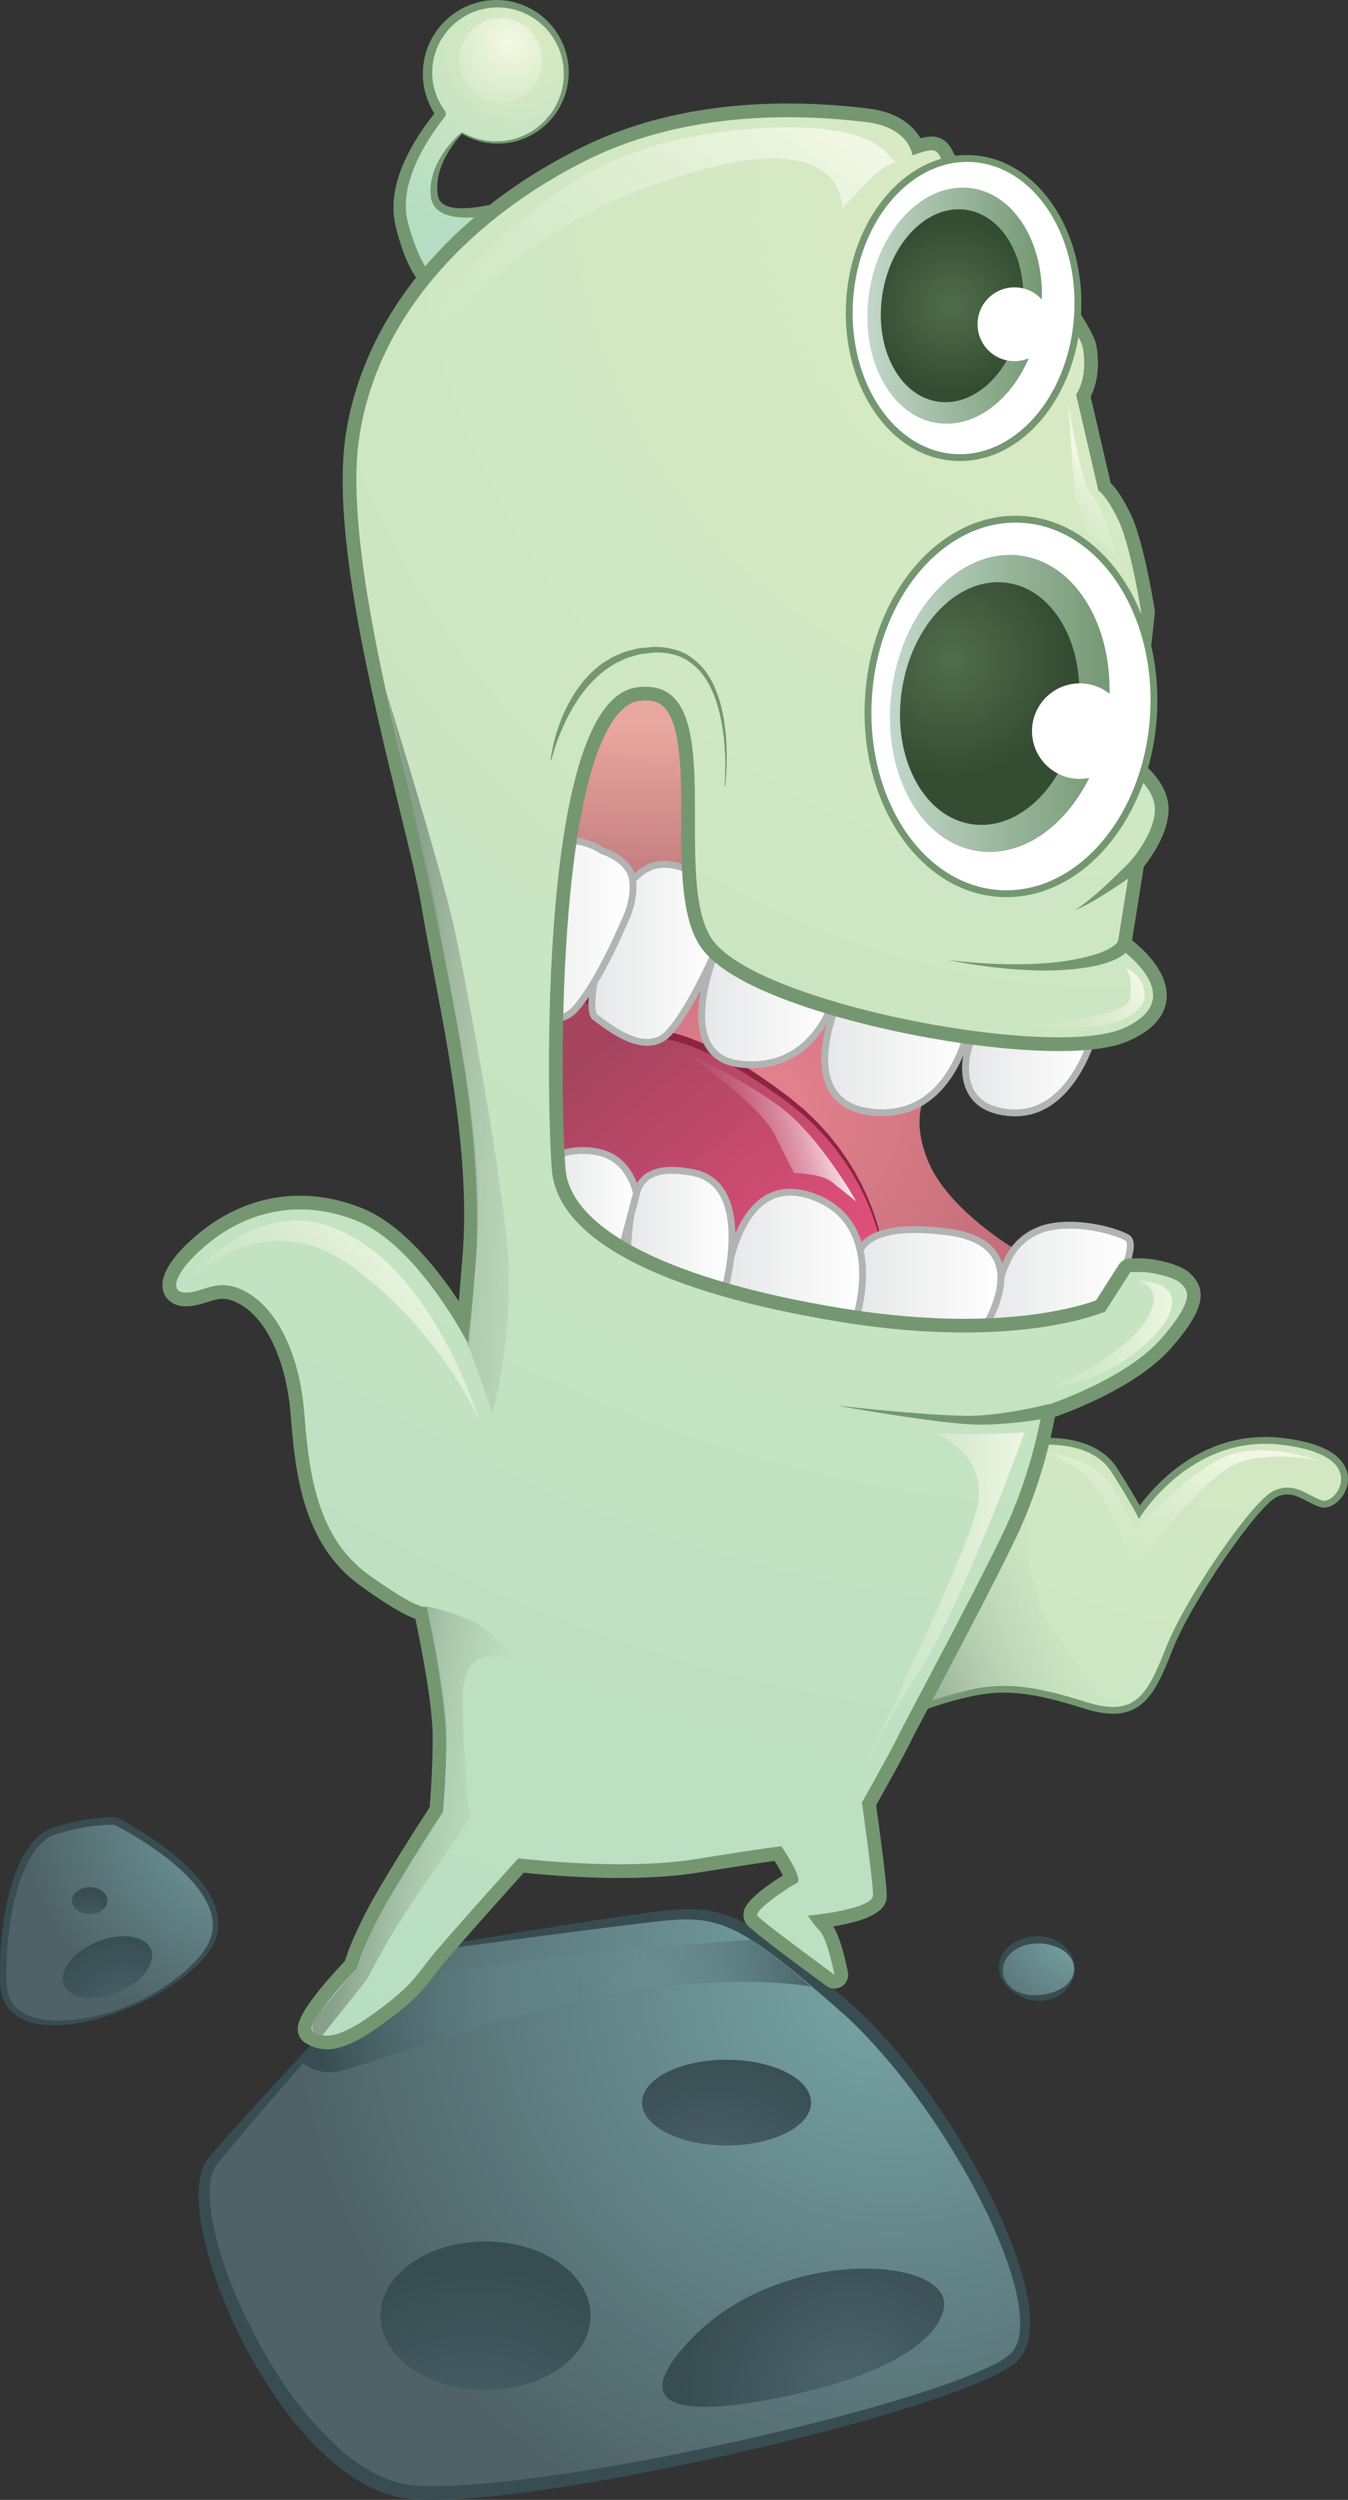 <?xml version="1.0" encoding="utf-8"?>
<!-- Generator: Adobe Illustrator 17.0.0, SVG Export Plug-In . SVG Version: 6.00 Build 0)  -->
<!DOCTYPE svg PUBLIC "-//W3C//DTD SVG 1.1//EN" "http://www.w3.org/Graphics/SVG/1.1/DTD/svg11.dtd">
<svg version="1.1" id="Layer_1" xmlns="http://www.w3.org/2000/svg" xmlns:xlink="http://www.w3.org/1999/xlink" x="0px" y="0px"
	 width="196.675px" height="364.622px" viewBox="0 0 196.675 364.622" enable-background="new 0 0 196.675 364.622"
	 xml:space="preserve">
<rect x="0" y="0" width="196.675" height="364.622" fill="#333333" stroke="none"/>
<g>
	<radialGradient id="SVGID_1_" cx="130.252" cy="287.507" r="88.267" gradientUnits="userSpaceOnUse">
		<stop  offset="0" style="stop-color:#78A7A7"/>
		<stop  offset="1" style="stop-color:#4E6267"/>
	</radialGradient>
	<path fill="url(#SVGID_1_)" d="M55.301,285.424c0,0,28.536-4.453,40.701-5.917c9-1.083,12.25,0,27.333,13.25
		c15.083,13.25,31.426,44.25,24.671,51s-69.574,21.25-87.789,19.75s-35.215-41-29.215-48.25s19.75-22.25,19.75-22.25L55.301,285.424
		z"/>
	<path fill="#384D52" d="M55.286,285.326c6.441-1.122,12.88-2.259,19.334-3.307c6.457-1.033,12.909-2.084,19.396-2.978
		c1.635-0.212,3.233-0.446,4.923-0.552c1.672-0.099,3.395-0.052,5.081,0.303c1.682,0.353,3.308,0.968,4.786,1.773
		c1.497,0.782,2.899,1.693,4.251,2.65c2.702,1.922,5.25,4.003,7.737,6.14c1.247,1.07,2.48,2.133,3.715,3.23
		c1.243,1.12,2.412,2.288,3.55,3.492c4.526,4.835,8.385,10.213,11.839,15.814c3.418,5.622,6.464,11.501,8.598,17.781
		c1.012,3.146,1.909,6.404,1.776,9.868c-0.05,0.863-0.173,1.742-0.475,2.603c-0.289,0.852-0.794,1.714-1.508,2.33
		c-0.686,0.607-1.441,1.052-2.172,1.458c-0.74,0.408-1.492,0.769-2.25,1.109c-3.032,1.353-6.136,2.434-9.256,3.457
		c-3.122,1.016-6.266,1.946-9.422,2.827c-12.631,3.497-25.418,6.368-38.331,8.625c-6.462,1.102-12.953,2.076-19.542,2.522
		c-1.649,0.104-3.305,0.169-4.977,0.148c-1.657-0.016-3.419-0.127-5.112-0.619c-3.365-0.958-6.286-2.867-8.837-5.046
		c-2.563-2.19-4.784-4.709-6.771-7.373c-1.99-2.665-3.76-5.477-5.346-8.384c-1.593-2.904-2.962-5.926-4.14-9.021
		c-1.169-3.098-2.149-6.28-2.735-9.576c-0.284-1.649-0.48-3.327-0.422-5.048c0.032-0.86,0.127-1.732,0.363-2.605
		c0.114-0.436,0.283-0.871,0.492-1.295c0.206-0.402,0.554-0.873,0.803-1.143c2.122-2.492,4.329-4.924,6.524-7.345
		c4.404-4.839,8.853-9.63,13.38-14.351l-0.035,0.046l4.735-7.526L55.286,285.326z M55.364,285.517l-4.364,7.638l-0.011,0.019
		l-0.024,0.027c-4.293,4.928-8.609,9.837-12.866,14.791c-2.129,2.481-4.228,4.968-6.294,7.494c-0.965,1.039-1.168,2.565-1.215,4.108
		c-0.026,1.549,0.183,3.134,0.482,4.697c1.275,6.273,3.886,12.29,6.974,17.932c3.134,5.617,6.941,10.947,11.715,15.137
		c2.389,2.062,5.086,3.808,8.029,4.653c1.451,0.434,2.982,0.553,4.587,0.581c1.596,0.033,3.209-0.016,4.822-0.105
		c6.461-0.384,12.927-1.297,19.357-2.34c6.431-1.06,12.837-2.308,19.211-3.693c6.373-1.39,12.722-2.905,19.01-4.628
		c3.143-0.863,6.273-1.773,9.371-2.766c3.094-0.998,6.176-2.059,9.121-3.358c1.446-0.653,2.952-1.372,4.052-2.298
		c1.046-0.898,1.455-2.413,1.521-3.939c0.101-3.1-0.769-6.273-1.784-9.308c-2.128-6.091-5.181-11.873-8.597-17.378
		c-3.439-5.498-7.34-10.723-11.74-15.446c-1.103-1.173-2.246-2.32-3.428-3.391c-1.206-1.076-2.446-2.151-3.676-3.213
		c-2.474-2.117-4.964-4.21-7.558-6.122c-1.299-0.95-2.632-1.843-4.022-2.595c-1.38-0.779-2.839-1.349-4.347-1.691
		c-3.022-0.7-6.265-0.252-9.495,0.125c-6.479,0.774-12.962,1.617-19.438,2.491L55.364,285.517z"/>
</g>
<linearGradient id="SVGID_2_" gradientUnits="userSpaceOnUse" x1="92.682" y1="105.326" x2="91.057" y2="142.951">
	<stop  offset="0" style="stop-color:#E9A89F"/>
	<stop  offset="1" style="stop-color:#AB616B"/>
</linearGradient>
<polygon fill="url(#SVGID_2_)" points="102.371,96.757 106.803,127.382 92.862,133.883 76.752,125.132 86.631,97.132 "/>
<g>
	<radialGradient id="SVGID_3_" cx="75.669" cy="6.591" r="28.766" gradientUnits="userSpaceOnUse">
		<stop  offset="0" style="stop-color:#DBEBC3"/>
		<stop  offset="1" style="stop-color:#B4DDC2"/>
	</radialGradient>
	<path fill="url(#SVGID_3_)" d="M67.377,19.413l0.001-0.028c1.505,0.886,3.252,1.403,5.124,1.403
		c5.592,0,10.125-4.533,10.125-10.125S78.094,0.538,72.502,0.538S62.377,5.071,62.377,10.663c0,2.215,0.72,4.258,1.926,5.924
		c-3.123,3.888-7.199,10.35-5.676,16.201c2.375,9.125,5.375,9.125,5.375,9.125l12.875-12.625c0,0-12.75,4.375-13.5-0.625
		S67.377,19.413,67.377,19.413z"/>
	<path fill="#749772" d="M67.371,19.286c0.003,0,0.004-0.003,0.007-0.003c0.018,0,0.037,0.006,0.051,0.014
		c1.064,0.609,2.236,1.022,3.442,1.208c0.6,0.089,1.219,0.137,1.816,0.104c0.307-0.023,0.621-0.03,0.923-0.066l0.891-0.148
		c2.377-0.518,4.523-1.943,5.92-3.903c0.702-0.977,1.22-2.081,1.522-3.239c0.16-0.577,0.242-1.173,0.293-1.767
		c0.008-0.292,0.029-0.613,0.027-0.88L82.206,9.68c-0.135-1.155-0.488-2.328-1.037-3.375c-0.547-1.052-1.289-2-2.172-2.783
		c-1.765-1.572-4.103-2.459-6.452-2.444c-1.221,0.016-2.318,0.233-3.426,0.66c-1.086,0.424-2.091,1.05-2.951,1.834
		c-1.725,1.563-2.843,3.767-3.06,6.071c-0.102,1.153-0.024,2.321,0.293,3.427c0.304,1.11,0.823,2.156,1.503,3.081
		c0.199,0.272,0.185,0.635-0.013,0.888l-0.01,0.012c-1.449,1.854-2.768,3.814-3.791,5.901c-0.259,0.52-0.493,1.05-0.707,1.585
		c-0.218,0.534-0.405,1.076-0.571,1.624c-0.151,0.548-0.314,1.098-0.396,1.654c-0.116,0.554-0.155,1.111-0.205,1.667
		c0,0.554-0.018,1.108,0.062,1.651c0.031,0.55,0.189,1.073,0.31,1.602c0.173,0.567,0.328,1.168,0.517,1.707
		c0.187,0.543,0.362,1.088,0.586,1.621c0.2,0.544,0.45,1.055,0.682,1.575c0.257,0.502,0.523,0.994,0.82,1.453
		c0.306,0.442,0.625,0.881,0.985,1.208c0.175,0.171,0.36,0.312,0.535,0.421c0.086,0.054,0.174,0.097,0.246,0.125
		c0.034,0.011,0.076,0.032,0.094,0.032c0.006,0.009,0.09,0.009-0.046,0.004l-0.722,0.295c2.13-2.12,4.304-4.195,6.455-6.295
		c2.158-2.092,4.355-4.143,6.531-6.217l0.894,1.448c-1.047,0.33-2.069,0.599-3.117,0.845c-1.045,0.24-2.1,0.449-3.171,0.597
		c-1.072,0.142-2.16,0.221-3.269,0.179c-0.554-0.022-1.114-0.073-1.678-0.198c-0.56-0.125-1.134-0.295-1.666-0.635
		c-0.53-0.327-1.003-0.851-1.222-1.464c-0.112-0.3-0.181-0.617-0.192-0.923c-0.012-0.265-0.035-0.52-0.038-0.794l0.054-0.865
		c0.033-0.281,0.098-0.549,0.147-0.822c0.129-0.537,0.289-1.065,0.505-1.567c0.205-0.505,0.448-0.992,0.725-1.455
		c0.266-0.469,0.57-0.914,0.892-1.341c0.639-0.86,1.369-1.638,2.181-2.332L67.371,19.286z M67.444,19.487
		c-0.72,0.75-1.348,1.595-1.902,2.467c-0.277,0.437-0.533,0.887-0.749,1.353c-0.227,0.46-0.418,0.937-0.569,1.42
		c-0.162,0.481-0.268,0.976-0.345,1.468l-0.077,0.739l-0.007,0.712c0.016,0.252,0.056,0.52,0.083,0.779
		c0.019,0.218,0.083,0.423,0.163,0.606c0.161,0.371,0.446,0.655,0.82,0.861c0.37,0.211,0.831,0.325,1.299,0.399
		c0.47,0.077,0.964,0.095,1.462,0.085c0.996-0.017,2.009-0.156,3.015-0.338c1.009-0.173,2.014-0.407,3.011-0.672
		c0.992-0.267,1.997-0.57,2.947-0.905c0.454-0.16,0.951,0.078,1.111,0.532c0.114,0.325,0.025,0.672-0.202,0.902l-0.015,0.014
		c-2.116,2.135-4.21,4.292-6.344,6.408c-2.142,2.109-4.259,4.242-6.42,6.33l-0.04,0.039c-0.189,0.182-0.439,0.267-0.682,0.256
		c-0.286-0.014-0.349-0.045-0.487-0.078c-0.128-0.031-0.224-0.074-0.33-0.114c-0.205-0.084-0.384-0.181-0.551-0.286
		c-0.332-0.21-0.618-0.446-0.869-0.694c-0.519-0.493-0.899-1.038-1.266-1.585c-0.348-0.552-0.644-1.118-0.924-1.688
		c-0.253-0.575-0.511-1.151-0.713-1.737c-0.226-0.578-0.406-1.178-0.594-1.773c-0.191-0.598-0.321-1.163-0.484-1.745
		c-0.137-0.636-0.303-1.28-0.329-1.929c-0.076-0.649-0.045-1.295-0.026-1.939c0.069-0.637,0.132-1.275,0.275-1.893
		c0.11-0.627,0.302-1.228,0.483-1.828c0.195-0.596,0.413-1.182,0.661-1.752c0.245-0.571,0.509-1.133,0.796-1.679
		c1.137-2.195,2.544-4.209,4.08-6.101l-0.023,0.9c-0.766-1.083-1.342-2.302-1.669-3.587c-0.341-1.285-0.407-2.627-0.265-3.936
		c0.296-2.63,1.617-5.108,3.592-6.832c0.985-0.865,2.127-1.547,3.354-2c1.204-0.454,2.582-0.681,3.837-0.667
		c2.61,0.027,5.184,1.065,7.069,2.839c1.901,1.766,3.105,4.208,3.329,6.803l0.036,0.928c-0.003,0.351-0.035,0.648-0.051,0.974
		c-0.069,0.635-0.175,1.269-0.359,1.881c-0.352,1.228-0.932,2.386-1.699,3.4c-1.527,2.035-3.815,3.466-6.296,3.943l-0.944,0.132
		c-0.312,0.029-0.619,0.028-0.929,0.044c-0.639,0.02-1.261-0.046-1.881-0.152c-1.236-0.222-2.426-0.676-3.496-1.323l0.151-0.084
		l-0.001,0.028c-0.001,0.026-0.011,0.05-0.028,0.067L67.444,19.487z"/>
</g>
<radialGradient id="SVGID_4_" cx="111.88" cy="161.454" r="39.459" gradientUnits="userSpaceOnUse">
	<stop  offset="0" style="stop-color:#E6828E"/>
	<stop  offset="1" style="stop-color:#C46F7A"/>
</radialGradient>
<path fill="url(#SVGID_4_)" d="M148.007,182.144c0,0-9.533-5.606-12.519-12.606c-2.986-7,0-10.625,0-10.625l-18.361-36.291
	l-41.375,11.541v61.875l70.278,4.25L148.007,182.144z"/>
<g>
	<linearGradient id="SVGID_5_" gradientUnits="userSpaceOnUse" x1="116.158" y1="190.647" x2="86.562" y2="154.207">
		<stop  offset="0" style="stop-color:#E2507B"/>
		<stop  offset="1" style="stop-color:#A6445E"/>
	</linearGradient>
	<path fill="url(#SVGID_5_)" d="M128.627,181.663c0,0-1.716-12.393-13.75-21.375c-12.034-8.982-17.72-9.249-17.72-9.249
		l-16.78-7.781l0.625,7.781c0,0-5.125,20.07,0.625,27.659s35.875,18.215,40.875,14.09S128.627,181.663,128.627,181.663z"/>
	<path fill="#8D2443" d="M128.524,181.661c-0.345-1.872-0.94-3.702-1.65-5.47c-0.369-0.882-0.748-1.762-1.19-2.611
		c-0.409-0.865-0.911-1.681-1.38-2.513c-0.529-0.796-1.007-1.625-1.594-2.381l-0.849-1.153l-0.917-1.099
		c-0.588-0.752-1.285-1.41-1.932-2.108c-0.661-0.687-1.397-1.297-2.091-1.949c-0.733-0.609-1.493-1.185-2.236-1.778l-2.348-1.665
		c-0.798-0.525-1.577-1.076-2.39-1.58c-0.808-0.512-1.617-1.02-2.446-1.493c-0.818-0.493-1.663-0.936-2.504-1.384
		c-0.846-0.438-1.704-0.846-2.57-1.235c-0.872-0.37-1.748-0.734-2.643-1.02c-0.875-0.286-1.835-0.553-2.654-0.633l-0.121-0.012
		l-0.085-0.039l-16.839-7.654l0.978-0.681l0.684,7.776l0.01,0.113l-0.031,0.133c-0.796,3.431-1.373,6.964-1.694,10.482
		c-0.315,3.517-0.385,7.075,0.157,10.488c0.299,1.687,0.732,3.364,1.526,4.783c0.378,0.735,0.845,1.322,1.457,1.954
		c0.533,0.538,1.211,1.113,1.896,1.617c1.377,1.03,2.882,1.935,4.406,2.805c1.532,0.862,3.106,1.665,4.712,2.408
		c3.214,1.479,6.497,2.838,9.85,4c3.352,1.157,6.771,2.149,10.233,2.796c1.726,0.323,3.478,0.56,5.188,0.516
		c0.838-0.051,1.695-0.157,2.361-0.494l0.233-0.138c0.032-0.017,0.096-0.057,0.102-0.055l0.127-0.109l0.51-0.438
		c0.361-0.286,0.614-0.6,0.927-0.899c1.198-1.249,2.173-2.738,2.976-4.308C127.481,185.057,128.111,183.383,128.524,181.661z
		 M128.726,181.678c-0.26,1.791-0.773,3.534-1.481,5.207c-0.721,1.664-1.606,3.285-2.815,4.695c-0.316,0.337-0.624,0.73-0.953,1.017
		l-0.488,0.462l-0.122,0.115c-0.084,0.068-0.117,0.084-0.179,0.128l-0.334,0.223c-0.919,0.515-1.881,0.652-2.816,0.761
		c-1.871,0.139-3.701-0.028-5.505-0.274c-3.607-0.527-7.108-1.473-10.559-2.547c-3.443-1.099-6.844-2.345-10.136-3.864
		c-1.651-0.748-3.276-1.56-4.872-2.442c-1.598-0.879-3.153-1.853-4.634-2.983c-0.748-0.57-1.443-1.154-2.158-1.899
		c-0.627-0.655-1.278-1.493-1.706-2.361c-0.924-1.736-1.346-3.599-1.638-5.43c-0.51-3.683-0.354-7.345,0.035-10.945
		c0.197-1.802,0.465-3.592,0.782-5.371c0.319-1.783,0.681-3.54,1.13-5.315l-0.021,0.245l-0.566-7.786l-0.086-1.184l1.064,0.503
		l16.721,7.908l-0.205-0.05c1.096,0.124,1.992,0.415,2.938,0.731c0.933,0.315,1.829,0.703,2.72,1.098
		c0.884,0.41,1.751,0.85,2.604,1.312c0.846,0.473,1.696,0.941,2.515,1.457c0.831,0.497,1.64,1.028,2.446,1.562
		c0.811,0.526,1.592,1.102,2.389,1.65l2.323,1.719c0.747,0.62,1.508,1.223,2.241,1.857c0.694,0.678,1.429,1.314,2.087,2.026
		c0.645,0.724,1.337,1.405,1.92,2.181l0.908,1.134l0.837,1.187c0.578,0.777,1.047,1.627,1.565,2.443
		c0.457,0.852,0.947,1.687,1.344,2.569c0.429,0.866,0.794,1.762,1.148,2.66c0.683,1.806,1.246,3.66,1.558,5.572l0.002,0.014
		L128.726,181.678z"/>
</g>
<g>
	<radialGradient id="SVGID_6_" cx="184.659" cy="158.643" r="247.4" gradientUnits="userSpaceOnUse">
		<stop  offset="0" style="stop-color:#DBEBC3"/>
		<stop  offset="1" style="stop-color:#B4DDC2"/>
	</radialGradient>
	<path fill="url(#SVGID_6_)" d="M132.792,248.766c0.103-0.241,10.26-24.155,11.737-28.422c1.513-4.369,5.847-9.628,6.03-9.85
		l0.124-0.149l0.192-0.026c0.032-0.005,0.81-0.11,1.979-0.11c2.636,0,7.407,0.55,9.737,4.228c2.05,3.238,3.125,5.15,3.636,6.111
		c1.75-2.492,8.15-10.464,18.379-10.464c0.753,0,1.521,0.044,2.284,0.129c8.298,0.93,9.375,3.977,9.278,5.71
		c-0.104,1.87-1.712,3.473-2.955,3.474h-0.001c-0.114,0-0.227-0.014-0.332-0.04c-0.638-0.159-1.256-0.485-1.911-0.83
		c-0.983-0.519-2-1.054-3.148-1.054c-0.643,0-1.271,0.166-1.919,0.508c-3.102,1.631-12.519,15.453-15.269,22.407
		c-2.225,5.626-3.812,9.074-8.229,9.074c-1.188,0-2.569-0.256-4.221-0.781c-5.063-1.61-8.567-2.298-11.721-2.298
		c-1.491,0-2.972,0.156-4.526,0.478c-4.73,0.979-8.452,2.546-8.489,2.562l-1.14,0.483L132.792,248.766z"/>
	<path fill="#749772" d="M184.608,210.584c0.723,0,1.465,0.04,2.228,0.126c12.885,1.444,8.493,8.186,6.378,8.186
		c-0.074,0-0.144-0.008-0.211-0.025c-1.512-0.378-3.119-1.898-5.181-1.899c-0.666,0-1.379,0.158-2.152,0.565
		c-3.167,1.667-12.667,15.5-15.5,22.667c-2.214,5.599-3.716,8.757-7.764,8.757c-1.133,0-2.465-0.247-4.069-0.757
		c-4.973-1.582-8.567-2.322-11.872-2.322c-1.569,0-3.072,0.166-4.628,0.488c-4.833,1-8.584,2.591-8.584,2.591
		s10.25-24.121,11.75-28.454s5.942-9.693,5.942-9.693s0.762-0.105,1.91-0.105c2.584,0,7.122,0.532,9.314,3.995
		c3.167,5,4,6.833,4,6.833S172.688,210.584,184.608,210.584 M184.608,209.584c-9.816,0-16.046,6.937-18.327,10.016
		c-0.61-1.099-1.631-2.848-3.267-5.43c-2.457-3.88-7.42-4.46-10.159-4.46c-1.202,0-2.013,0.11-2.046,0.114l-0.385,0.053
		l-0.248,0.299c-0.186,0.225-4.576,5.55-6.118,10.004c-1.472,4.252-11.623,28.149-11.726,28.39l-0.967,2.276l2.278-0.965
		c0.037-0.016,3.725-1.566,8.396-2.532c1.521-0.315,2.968-0.468,4.425-0.468c3.099,0,6.558,0.68,11.569,2.275
		c1.701,0.541,3.131,0.805,4.372,0.805c4.982,0,6.703-4.351,8.694-9.39c2.859-7.23,12.305-20.712,15.036-22.149
		c0.576-0.303,1.127-0.45,1.686-0.45c1.025,0,1.986,0.506,2.916,0.996c0.652,0.344,1.327,0.699,2.023,0.873
		c0.145,0.036,0.298,0.055,0.454,0.055c1.465,0,3.333-1.759,3.455-3.944c0.107-1.91-1.014-5.26-9.722-6.236
		C186.166,209.628,185.379,209.584,184.608,209.584L184.608,209.584z"/>
</g>
<radialGradient id="SVGID_7_" cx="84.916" cy="290.257" r="39.42" gradientUnits="userSpaceOnUse">
	<stop  offset="0" style="stop-color:#79A3A5;stop-opacity:0"/>
	<stop  offset="1" style="stop-color:#384D52"/>
</radialGradient>
<path fill="url(#SVGID_7_)" d="M118.336,289.758c0,0-12.167-2.333-31,1.5c-18.833,3.833-36,11-39,11s-4.507-1.623-4.507-1.623
	s4.826-6.063,11.34-10.293s54.333-7.417,54.333-7.417s2.833,1.833,5.833,4.333S118.336,289.758,118.336,289.758z"/>
<path fill="none" stroke="#000000" stroke-width="3" stroke-miterlimit="10" d="M84.836,226.704c0,0,10.833-15.167,27.5-14
	c16.667,1.167,23.333,24.5,13.833,34s-30.167,20.167-43.5,11.333S84.836,226.704,84.836,226.704z"/>
<linearGradient id="SVGID_8_" gradientUnits="userSpaceOnUse" x1="157.24" y1="229.552" x2="128.574" y2="239.886">
	<stop  offset="0" style="stop-color:#C9E4C2;stop-opacity:0"/>
	<stop  offset="1" style="stop-color:#889F8B"/>
</linearGradient>
<path fill="url(#SVGID_8_)" d="M133.252,248.962c0,0,11.274-20.835,13.432-26.075c2.158-5.24,4.261-12.072,4.261-12.072
	s-3.692,17.238,2.308,26.174c6,8.936,8.499,11.945,8.499,11.945s-4.396-1.224-7.464-1.906c-3.067-0.682-7.583-1.75-11.623-0.813
	C138.625,247.151,133.252,248.962,133.252,248.962z"/>
<g>
	<linearGradient id="SVGID_9_" gradientUnits="userSpaceOnUse" x1="86.357" y1="139.051" x2="104.72" y2="139.051">
		<stop  offset="0" style="stop-color:#E6E7E8"/>
		<stop  offset="1" style="stop-color:#FFFFFF"/>
	</linearGradient>
	<path fill="url(#SVGID_9_)" stroke="#B2B3B3" stroke-miterlimit="10" d="M101.554,127.545c0,0-6.385-4.547-10.218,2.306
		c-3.833,6.853-6,17.52-4.5,18.52s7.333,6.167,10.833,2.167s7.05-12.547,7.05-12.547s-2.346-3.272-2.727-6.422
		C101.612,128.417,101.554,127.545,101.554,127.545z"/>
	<linearGradient id="SVGID_10_" gradientUnits="userSpaceOnUse" x1="72.681" y1="135.606" x2="92.364" y2="135.606">
		<stop  offset="0" style="stop-color:#E6E7E8"/>
		<stop  offset="1" style="stop-color:#FFFFFF"/>
	</linearGradient>
	<path fill="url(#SVGID_10_)" stroke="#B2B3B3" stroke-miterlimit="10" d="M87.878,124.1c0,0-6.385-4.547-10.218,2.306
		s-6,17.52-4.5,18.52s7.333,6.167,10.833,2.167s7.05-12.547,7.05-12.547s1.643-2.977,1.263-6.127
		C91.926,125.267,87.878,124.1,87.878,124.1z"/>
	<linearGradient id="SVGID_11_" gradientUnits="userSpaceOnUse" x1="102.371" y1="146.645" x2="121.336" y2="146.645">
		<stop  offset="0" style="stop-color:#E6E7E8"/>
		<stop  offset="1" style="stop-color:#FFFFFF"/>
	</linearGradient>
	<path fill="url(#SVGID_11_)" stroke="#B2B3B3" stroke-miterlimit="10" d="M104.72,137.99c0,0-7.05,16.047,3.283,17.214
		c10.333,1.167,13.333-8.607,13.333-8.607s-10.954-4.658-12.604-5.669C107.082,139.916,104.72,137.99,104.72,137.99z"/>
	<linearGradient id="SVGID_12_" gradientUnits="userSpaceOnUse" x1="120.332" y1="154.262" x2="141.209" y2="154.262">
		<stop  offset="0" style="stop-color:#E6E7E8"/>
		<stop  offset="1" style="stop-color:#FFFFFF"/>
	</linearGradient>
	<path fill="url(#SVGID_12_)" stroke="#B2B3B3" stroke-miterlimit="10" d="M122.211,146.226c0,0-6.598,14.645,4.93,15.978
		c11.528,1.333,14.068-11.951,14.068-11.951L122.211,146.226z"/>
	<linearGradient id="SVGID_13_" gradientUnits="userSpaceOnUse" x1="140.87" y1="156.679" x2="159.482" y2="156.679">
		<stop  offset="0" style="stop-color:#E6E7E8"/>
		<stop  offset="1" style="stop-color:#FFFFFF"/>
	</linearGradient>
	<path fill="url(#SVGID_13_)" stroke="#B2B3B3" stroke-miterlimit="10" d="M159.482,151.039c0,0-3.146,11.854-11.98,11.26
		s-6.293-9.094-6.293-9.094l0.627-2.166H159.482z"/>
	<linearGradient id="SVGID_14_" gradientUnits="userSpaceOnUse" x1="142.665" y1="186.514" x2="164.924" y2="186.514">
		<stop  offset="0" style="stop-color:#E6E7E8"/>
		<stop  offset="1" style="stop-color:#FFFFFF"/>
	</linearGradient>
	<path fill="url(#SVGID_14_)" stroke="#B2B3B3" stroke-miterlimit="10" d="M161.483,190.531c0,0,4.942-8.827,2.981-9.994
		c-1.961-1.167-9.128-3-13.461-0.833c-4.333,2.167-4.536,6.167-5.601,8.167c-1.065,2-2.736,6.459-2.736,6.459L161.483,190.531z"/>
	<linearGradient id="SVGID_15_" gradientUnits="userSpaceOnUse" x1="124.947" y1="186.774" x2="146.03" y2="186.774">
		<stop  offset="0" style="stop-color:#E6E7E8"/>
		<stop  offset="1" style="stop-color:#FFFFFF"/>
	</linearGradient>
	<path fill="url(#SVGID_15_)" stroke="#B2B3B3" stroke-miterlimit="10" d="M143.262,194.209c0,0,8.866-12.797-5.134-14.547
		s-13,4.125-13.125,5.25s0,8.258,0,8.258"/>
	<linearGradient id="SVGID_16_" gradientUnits="userSpaceOnUse" x1="105.752" y1="183.169" x2="125.859" y2="183.169">
		<stop  offset="0" style="stop-color:#E6E7E8"/>
		<stop  offset="1" style="stop-color:#FFFFFF"/>
	</linearGradient>
	<path fill="url(#SVGID_16_)" stroke="#B2B3B3" stroke-miterlimit="10" d="M124.947,192.038c0,0,4.556-13.905-6.694-17.64
		s-12.5,14.015-12.5,14.015s10.842,3.361,13.796,3.868C122.502,192.788,124.947,192.038,124.947,192.038z"/>
	<linearGradient id="SVGID_17_" gradientUnits="userSpaceOnUse" x1="91.474" y1="179.4" x2="106.803" y2="179.4">
		<stop  offset="0" style="stop-color:#E6E7E8"/>
		<stop  offset="1" style="stop-color:#FFFFFF"/>
	</linearGradient>
	<path fill="url(#SVGID_17_)" stroke="#B2B3B3" stroke-miterlimit="10" d="M105.817,187.753c0,0,4.185-14.966-4.69-16.716
		s-8.152,3.75-8.763,5s-0.89,7.573-0.89,7.573s7.311,3.357,9.754,4.143C103.671,188.539,105.817,187.753,105.817,187.753z"/>
	<linearGradient id="SVGID_18_" gradientUnits="userSpaceOnUse" x1="80.401" y1="176.356" x2="92.862" y2="176.356">
		<stop  offset="0" style="stop-color:#E6E7E8"/>
		<stop  offset="1" style="stop-color:#FFFFFF"/>
	</linearGradient>
	<path fill="url(#SVGID_18_)" stroke="#B2B3B3" stroke-miterlimit="10" d="M92.862,174.038c0,0-0.86-4.75-5.11-5.875
		s-7.352,0.728-7.352,0.728l0.852,11.897l8.75,4.125L92.862,174.038z"/>
</g>
<g>
	<radialGradient id="SVGID_19_" cx="163.861" cy="24.316" r="322.222" gradientUnits="userSpaceOnUse">
		<stop  offset="0" style="stop-color:#DBEBC3"/>
		<stop  offset="1" style="stop-color:#B4DDC2"/>
	</radialGradient>
	<path fill="url(#SVGID_19_)" d="M47.693,297.903c-1.129,0-1.933-0.38-2.57-0.752c-0.369-0.215-0.606-0.574-0.667-1.011
		c-0.263-1.867,4.038-6.73,6.763-9.599c0.203-0.76,0.897-2.944,3.018-7.085c2.448-4.778,8.417-13.975,9.419-15.511
		c0.098-1.032,0.471-5.315,0.471-10.658c0-5.169-2.047-15.065-2.672-17.965c-0.895-0.188-2.979-1.033-8.287-4.849
		c-8.247-5.927-9.12-16.44-9.758-24.117l-0.03-0.361c-0.641-7.689-3.414-13.808-7.417-16.365c-1.269-0.812-2.375-1.188-3.479-1.188
		c-0.915,0-1.723,0.258-2.579,0.531c-0.869,0.277-1.768,0.564-2.779,0.564c-1.649,0-2.164-0.96-2.309-1.373
		c-0.624-1.777,1.314-4.688,5.184-7.783c2.839-2.271,7.532-4.979,13.767-4.979c2.836,0,5.728,0.573,8.595,1.704
		c6.847,2.702,12.7,11.359,15.32,15.755c0.178-1.954,0.439-5.038,0.821-9.902c1.07-13.612-2.053-29.867-4.333-41.736
		c-0.63-3.283-1.226-6.384-1.657-9.025c-0.537-3.286-1.81-8.511-3.284-14.563c-4.129-16.948-9.785-40.16-7.844-53.74
		c2.399-16.798,14.671-31.879,33.667-41.378c8.524-4.262,18.591-6.423,29.923-6.423c4.726,0,8.568,0.374,11.389,0.699
		c5.025,0.58,6.804,3.051,7.427,4.57c0.682-0.219,1.559-0.451,2.209-0.451c1.274,0,1.993,1.166,2.272,2.008
		c2.628,3.03,19.955,23.151,20.714,27.702c0.632,3.79-0.392,6.172-0.918,7.095l3.077,13.254c0.569,0.508,1.666,1.76,3.011,4.642
		c1.789,3.833,3.27,13.124,3.331,13.517c0.015,0.088,0.017,0.178,0.007,0.266l-2.434,21.897c1.294,0.918,4.439,3.484,4.439,6.743
		c0,3.373-2.785,6.993-3.557,7.932l-1.858,11.615c1.477,1.102,5.455,4.425,5.125,8.017c-0.202,2.2-1.906,4.002-5.066,5.356
		c-2.081,0.893-5.335,1.345-9.671,1.345c-0.001,0-0.002,0-0.003,0c-16.627-0.001-46.343-6.712-51.565-14.98
		c-2.516-3.984-2.515-11.009-2.514-17.803c0-4.714,0.001-9.589-0.865-13.091c-0.899-3.64-2.533-5.263-5.295-5.263
		c-0.414,0-0.859,0.037-1.325,0.111c-12.383,1.955-12.483,54.499-11.408,69.189c0.697,9.534,15.316,17.111,41.164,21.336
		c6.303,1.03,12.359,1.553,18.002,1.553c11.895,0,18.551-2.337,19.914-2.87l3.502-5.483c0.184-0.288,0.501-0.462,0.843-0.462h1.828
		c1.273,0,5.033,0.744,6.207,1.918l0.099,0.097c1.766,1.728,1.892,3.901-2.929,9.395c-4.862,5.54-14.585,9.114-17.107,9.974
		c-0.368,2.216-1.851,9.94-5.743,18.05c-3.029,6.311-8.516,16.699-12.146,23.573c-1.669,3.158-2.986,5.653-3.222,6.163
		c-0.685,1.482-4.287,7.916-5.12,9.4c0.274,1.939,1.587,11.319,1.587,13.306c0,2.208-4.38,3.285-8.666,3.81
		c0.194,0.239,0.414,0.499,0.659,0.771c1.247,1.386,2.188,5.951,2.363,6.853c0.079,0.404-0.098,0.815-0.445,1.036
		c-0.164,0.104-0.351,0.155-0.536,0.155c-0.208,0-0.415-0.064-0.591-0.193c-4.97-3.641-10.997-8.136-11.491-8.877
		c-0.204-0.306-0.256-0.683-0.146-1.062c0.431-1.485,4.491-4.136,5.918-4.944c-0.183-0.68-0.979-2.172-1.93-3.611
		c-1.098,0.138-4.126,0.557-11.852,1.8c-3.131,0.504-6.891,0.76-11.176,0.76c-6.628,0-12.688-0.62-14.461-0.819
		c-1.845,2.045-10.525,11.681-12.612,14.318c-0.316,0.398-0.599,0.765-0.864,1.108c-1.755,2.271-2.814,3.642-7.585,7.082
		C51.835,296.853,49.525,297.903,47.693,297.903z"/>
	<path fill="#749772" d="M114.978,17.095c4.886,0,8.869,0.415,11.275,0.692c6.5,0.75,6.875,4.875,6.875,4.875s1.875-0.75,2.875-0.75
		s1.375,1.5,1.375,1.5s19.875,22.875,20.625,27.375s-1,6.75-1,6.75l3.25,14c0,0,1.25,0.75,3,4.5s3.25,13.25,3.25,13.25l-2.5,22.5
		c0,0,4.5,2.75,4.5,6.25s-3.5,7.5-3.5,7.5l-2,12.5c0,0,11.25,7.5,0.75,12c-2.03,0.87-5.292,1.263-9.28,1.263
		c-16.638,0-45.88-6.85-50.72-14.513c-5.779-9.15,2.59-36.623-9.52-36.623c-0.463,0-0.956,0.04-1.48,0.123
		c-14.25,2.25-13,60-12.25,70.25s16,18,42,22.25c7.017,1.147,13.066,1.566,18.163,1.566c13.787,0,20.587-3.066,20.587-3.066
		l3.671-5.75h1.829c1.25,0,4.625,0.75,5.5,1.625s2.5,2-2.875,8.125s-17.25,9.875-17.25,9.875s-1.25,9-5.75,18.375
		s-14.625,28.125-15.375,29.75s-5.25,9.625-5.25,9.625s1.625,11.375,1.625,13.5s-9.5,3-9.5,3s0.625,1,1.75,2.25
		s2.125,6.375,2.125,6.375s-10.75-7.875-11.25-8.625s4.625-4.25,5.75-4.75s-2.25-5.375-2.25-5.375s-1.625,0.125-12.5,1.875
		c-3.461,0.557-7.337,0.747-11.017,0.747c-7.884,0-14.858-0.872-14.858-0.872s-10.625,11.75-13,14.75s-2.875,4.125-8.25,8
		c-3.315,2.39-5.299,3.116-6.684,3.116c-0.861,0-1.491-0.28-2.066-0.616c-1.5-0.875,6.5-9.25,6.5-9.25s0.375-2,3-7.125
		s9.5-15.625,9.5-15.625s0.5-4.75,0.5-11s-2.875-19-2.875-19s-0.04,0.089-0.274,0.089c-0.6,0-2.476-0.581-8.226-4.714
		c-8-5.75-8.75-16.25-9.375-23.75s-3.375-14.25-7.875-17.125c-1.592-1.017-2.887-1.346-4.018-1.346c-2.064,0-3.58,1.096-5.357,1.096
		c-2.75,0-1.5-3.375,3.5-7.375c3.364-2.691,7.859-4.76,13.142-4.76c2.569,0,5.326,0.49,8.228,1.635
		c8.87,3.5,16.255,17.875,16.255,17.875s-0.015,0.553,0.022,0.553c0.071,0,0.328-1.98,1.228-13.428c1.375-17.5-4-38.75-6-51
		s-13.75-49.625-11.125-68s16.875-32.5,33.125-40.625C95.737,18.295,106.665,17.095,114.978,17.095 M114.978,15.095
		c-11.488,0-21.705,2.196-30.37,6.528c-19.294,9.647-31.764,25.003-34.211,42.131c-1.967,13.771,3.714,37.091,7.863,54.118
		c1.469,6.031,2.738,11.239,3.268,14.487c0.433,2.655,1.03,5.763,1.662,9.053c2.269,11.813,5.377,27.99,4.318,41.468
		c-0.228,2.904-0.413,5.166-0.562,6.928c-3.109-4.722-8.281-11.289-14.216-13.631c-2.983-1.177-5.999-1.774-8.962-1.774
		c-6.524,0-11.427,2.827-14.391,5.198c-2.515,2.012-6.573,5.842-5.503,8.895c0.448,1.278,1.664,2.042,3.252,2.042
		c1.167,0,2.185-0.325,3.083-0.612c0.813-0.26,1.515-0.484,2.274-0.484c0.57,0,1.494,0.107,2.941,1.031
		c3.686,2.355,6.353,8.335,6.959,15.606l0.03,0.361c0.654,7.871,1.549,18.65,10.171,24.847c4.33,3.112,6.644,4.353,8.016,4.823
		c0.727,3.431,2.527,12.403,2.527,17.178c0,4.952-0.323,8.984-0.444,10.32c-1.321,2.029-6.96,10.754-9.336,15.394
		c-1.96,3.826-2.733,6.032-3.025,7.032c-7.226,7.634-6.958,9.527-6.857,10.247c0.104,0.736,0.524,1.368,1.154,1.735
		c0.709,0.414,1.699,0.888,3.074,0.888c2.081,0,4.503-1.077,7.854-3.493c4.889-3.525,5.982-4.939,7.792-7.282
		c0.263-0.341,0.543-0.703,0.857-1.099c1.961-2.477,9.84-11.24,12.227-13.888c2.253,0.243,7.843,0.768,14.062,0.768
		c4.338,0,8.152-0.26,11.335-0.772c6.575-1.058,9.736-1.517,11.195-1.714c0.494,0.786,0.929,1.563,1.197,2.133
		c-1.841,1.132-5.155,3.371-5.648,5.071c-0.191,0.657-0.091,1.348,0.274,1.895c0.226,0.339,0.696,1.045,11.732,9.129
		c0.351,0.257,0.766,0.387,1.182,0.387c0.372,0,0.744-0.103,1.072-0.311c0.695-0.441,1.049-1.263,0.891-2.072
		c-0.293-1.5-1.039-4.874-2.134-6.685c7.796-1.254,7.796-3.603,7.796-4.557c0-1.968-1.178-10.476-1.55-13.111
		c1.107-1.973,4.325-7.733,4.991-9.176c0.224-0.486,1.602-3.095,3.198-6.116c3.634-6.881,9.127-17.279,12.164-23.607
		c3.652-7.609,5.215-14.896,5.725-17.732c3.238-1.149,12.267-4.7,16.975-10.064c4.616-5.259,5.422-8.279,2.876-10.769l-0.09-0.089
		c-1.546-1.546-5.78-2.211-6.914-2.211h-1.829c-0.683,0-1.318,0.348-1.686,0.924l-3.323,5.204c-1.787,0.656-8.219,2.688-19.25,2.688
		c-5.59,0-11.592-0.518-17.84-1.539c-24.978-4.083-39.677-11.527-40.328-20.422c-0.413-5.642-0.834-22.306,0.498-37.808
		c2.259-26.288,7.794-29.962,10.069-30.321c0.414-0.065,0.807-0.098,1.168-0.098c1.668,0,3.346,0.545,4.324,4.503
		c0.836,3.384,0.836,8.197,0.835,12.851c-0.001,6.936-0.002,14.109,2.669,18.337c3.195,5.058,13.787,8.771,22.11,10.995
		c10.275,2.745,21.886,4.451,30.3,4.451c4.474,0,7.862-0.48,10.068-1.425c3.523-1.51,5.43-3.59,5.668-6.184
		c0.346-3.765-3.17-7.069-5.038-8.543l1.721-10.755c1.033-1.288,3.612-4.853,3.612-8.357c0-3.378-2.769-5.981-4.381-7.21
		l2.369-21.319c0.02-0.177,0.016-0.357-0.012-0.533c-0.063-0.399-1.565-9.824-3.413-13.784c-1.233-2.643-2.292-4.026-3.012-4.742
		l-2.922-12.588c0.624-1.24,1.459-3.716,0.844-7.403c-0.768-4.607-15.777-22.234-20.818-28.047
		c-0.492-1.313-1.589-2.499-3.155-2.499c-0.518,0-1.122,0.111-1.692,0.258c-0.98-1.709-3.13-3.827-7.829-4.37
		C123.635,15.472,119.755,15.095,114.978,15.095L114.978,15.095z"/>
</g>
<g>
	<path fill="#FFFFFF" d="M146.838,130.351c-0.32,0-0.64-0.009-0.962-0.029c-5.582-0.333-10.65-3.501-14.271-8.922
		c-3.592-5.378-5.331-12.339-4.898-19.603c0.87-14.621,10.297-26.074,21.46-26.074c0.32,0,0.64,0.009,0.962,0.029
		c5.582,0.333,10.65,3.501,14.271,8.922c3.592,5.378,5.331,12.339,4.898,19.603C167.428,118.898,158.001,130.351,146.838,130.351z"
		/>
	<path fill="#749772" d="M148.166,76.224c0.31,0,0.62,0.009,0.933,0.028c11.21,0.668,19.583,13.202,18.701,27.996
		c-0.857,14.381-10.146,25.604-20.961,25.604c-0.31,0-0.62-0.009-0.933-0.028c-11.21-0.668-19.583-13.202-18.701-27.996
		C128.062,87.447,137.351,76.225,148.166,76.224 M148.167,75.224v1V75.224h-0.002c-11.426,0.001-21.072,11.661-21.959,26.544
		c-0.913,15.32,7.897,28.353,19.64,29.053c0.333,0.02,0.662,0.03,0.993,0.03c11.426,0,21.072-11.66,21.959-26.544
		c0.913-15.32-7.897-28.353-19.64-29.053C148.826,75.234,148.497,75.224,148.167,75.224L148.167,75.224z"/>
</g>
<linearGradient id="SVGID_20_" gradientUnits="userSpaceOnUse" x1="129.836" y1="102.599" x2="161.884" y2="102.599">
	<stop  offset="0" style="stop-color:#C2D7CA"/>
	<stop  offset="1" style="stop-color:#759873"/>
</linearGradient>
<path fill="url(#SVGID_20_)" d="M161.559,104.928c-1.765,11.897-10.224,20.499-18.895,19.212
	c-8.67-1.286-14.268-11.973-12.503-23.87s10.224-20.499,18.895-19.212C157.726,82.344,163.324,93.031,161.559,104.928z"/>
<radialGradient id="SVGID_21_" cx="138.877" cy="96.257" r="17.082" gradientUnits="userSpaceOnUse">
	<stop  offset="0" style="stop-color:#516D4B"/>
	<stop  offset="1" style="stop-color:#344C32"/>
</radialGradient>
<path fill="url(#SVGID_21_)" d="M157.226,104.519c-1.442,9.719-8.353,16.746-15.436,15.695s-11.656-9.781-10.214-19.5
	s8.353-16.746,15.436-15.695C154.095,86.069,158.668,94.8,157.226,104.519z"/>
<g>
	<path fill="#FFFFFF" d="M140.059,66.743c-0.257,0-0.514-0.007-0.771-0.023c-4.47-0.266-8.527-2.801-11.424-7.137
		c-2.868-4.293-4.257-9.849-3.911-15.645c0.696-11.676,8.233-20.822,17.16-20.822c0.256,0,0.513,0.007,0.771,0.023
		c4.471,0.267,8.527,2.801,11.424,7.138c2.868,4.293,4.257,9.849,3.911,15.645C156.522,57.597,148.985,66.743,140.059,66.743z"/>
	<path fill="#749772" d="M141.113,23.616c0.247,0,0.493,0.007,0.742,0.022c8.911,0.531,15.566,10.494,14.865,22.253
		c-0.681,11.431-8.064,20.352-16.661,20.352c-0.247,0-0.493-0.007-0.742-0.022c-8.911-0.531-15.566-10.494-14.865-22.253
		C125.133,32.537,132.516,23.617,141.113,23.616 M141.114,22.616h-0.001c-9.191,0.001-16.948,9.354-17.659,21.293
		c-0.352,5.904,1.067,11.569,3.995,15.952c2.986,4.47,7.179,7.083,11.809,7.359c0.268,0.016,0.535,0.024,0.801,0.024
		c9.191,0,16.948-9.353,17.659-21.293c0.733-12.291-6.357-22.748-15.804-23.311C141.646,22.624,141.38,22.616,141.114,22.616
		L141.114,22.616z"/>
</g>
<linearGradient id="SVGID_22_" gradientUnits="userSpaceOnUse" x1="126.543" y1="44.581" x2="152.017" y2="44.581">
	<stop  offset="0" style="stop-color:#C2D7CA"/>
	<stop  offset="1" style="stop-color:#759873"/>
</linearGradient>
<path fill="url(#SVGID_22_)" d="M151.759,46.432c-1.403,9.457-8.127,16.294-15.019,15.271s-11.342-9.517-9.939-18.974
	c1.403-9.457,8.127-16.294,15.019-15.271C148.712,28.48,153.162,36.975,151.759,46.432z"/>
<radialGradient id="SVGID_23_" cx="138.915" cy="44.594" r="12.374" gradientUnits="userSpaceOnUse">
	<stop  offset="0" style="stop-color:#516D4B"/>
	<stop  offset="1" style="stop-color:#344C32"/>
</radialGradient>
<path fill="url(#SVGID_23_)" d="M149.109,46.107c-1.146,7.725-6.639,13.311-12.269,12.476c-5.63-0.835-9.265-7.775-8.119-15.5
	c1.146-7.725,6.639-13.311,12.269-12.476S150.255,38.382,149.109,46.107z"/>
<linearGradient id="SVGID_24_" gradientUnits="userSpaceOnUse" x1="173.296" y1="209.747" x2="164.546" y2="233.497">
	<stop  offset="0" style="stop-color:#F1F7E4"/>
	<stop  offset="1" style="stop-color:#C9E4C2;stop-opacity:0"/>
</linearGradient>
<path fill="url(#SVGID_24_)" d="M152.252,211.924c0,0,7.333,0.333,10,5c2.667,4.667,3.583,6.083,3.583,6.083
	s8.819-9.796,14.5-11.083c5.681-1.287,12,1.083,12,1.083s-7.5-1.583-12.25,0.583s-14.75,15.083-14.75,15.083s-3.833-11.75-8.25-14.5
	C152.669,211.424,152.252,211.924,152.252,211.924z"/>
<linearGradient id="SVGID_25_" gradientUnits="userSpaceOnUse" x1="112.831" y1="12.341" x2="70.664" y2="71.674">
	<stop  offset="0" style="stop-color:#F1F7E4"/>
	<stop  offset="1" style="stop-color:#C9E4C2;stop-opacity:0"/>
</linearGradient>
<path fill="url(#SVGID_25_)" d="M129.836,22.924c0,0-2.667-6.167-23.334-3.833s-30,12-39.167,21.667s-12.667,22.5-12.667,22.5
	s9.833-24.802,39.667-35.901s28.5,3.167,28.5,3.167s4.181-4.766,5.674-5.766c1.493-1,2.159-1.142,2.159-1.142L129.836,22.924z"/>
<radialGradient id="SVGID_26_" cx="74.252" cy="6.258" r="17.206" gradientUnits="userSpaceOnUse">
	<stop  offset="0" style="stop-color:#F6F9E4"/>
	<stop  offset="1" style="stop-color:#C9E4C2;stop-opacity:0"/>
</radialGradient>
<ellipse fill="url(#SVGID_26_)" cx="73.065" cy="8.807" rx="6.063" ry="6.175"/>
<path fill="#749772" d="M166.786,126.582c0,0-2.381,1.755-4.861,3.351c-1.238,0.8-2.503,1.561-3.484,2.072
	c-0.978,0.52-1.671,0.765-1.671,0.765s0.641-0.36,1.503-1.029c0.868-0.662,1.97-1.613,3.04-2.6c2.145-1.97,4.156-4.065,4.156-4.065
	L166.786,126.582z"/>
<path fill="#749772" d="M165.122,137.489c0.017-0.087-0.046,0.358-0.196,0.604c-0.151,0.301-0.41,0.644-0.767,0.944
	c-0.356,0.31-0.803,0.601-1.321,0.846c-0.517,0.262-1.106,0.467-1.747,0.662c-1.284,0.381-2.783,0.636-4.384,0.8
	c-0.806,0.097-1.628,0.135-2.462,0.177c-0.851,0.034-1.707,0.042-2.556,0.027c-6.821-0.103-13.435-1.543-13.435-1.543
	s1.671,0.238,4.191,0.421c2.517,0.189,5.886,0.317,9.223,0.123c0.836-0.048,1.664-0.118,2.468-0.209
	c0.817-0.102,1.625-0.199,2.38-0.349c1.527-0.272,2.926-0.623,4.04-1.047c0.553-0.215,1.048-0.431,1.431-0.665
	c0.396-0.223,0.685-0.455,0.87-0.645c0.195-0.19,0.266-0.338,0.284-0.392c0.014-0.022,0.011-0.056-0.002,0.002
	c-0.014,0.085-0.006,0.03-0.006,0.03L165.122,137.489z"/>
<linearGradient id="SVGID_27_" gradientUnits="userSpaceOnUse" x1="164.681" y1="141.429" x2="149.681" y2="154.054">
	<stop  offset="0" style="stop-color:#F1F7E4"/>
	<stop  offset="1" style="stop-color:#C9E4C2;stop-opacity:0"/>
</linearGradient>
<path fill="url(#SVGID_27_)" d="M164.127,141.066c0,0,2.752,1.109,2.875,3.941c0.123,2.833-4.125,4.25-6.375,4.625s-14,0-14,0
	s17.984-0.506,18.296-4.2C165.237,141.739,164.127,141.066,164.127,141.066z"/>
<linearGradient id="SVGID_28_" gradientUnits="userSpaceOnUse" x1="159.731" y1="69.447" x2="151.972" y2="75.978">
	<stop  offset="0" style="stop-color:#F1F7E4"/>
	<stop  offset="1" style="stop-color:#C9E4C2;stop-opacity:0"/>
</linearGradient>
<path fill="url(#SVGID_28_)" d="M162.752,80.93c0,0-1.875-7.297-3.5-8.797s-3.375-13.467-3.375-13.467l0.893,13.717l1.721,5
	L162.752,80.93z"/>
<circle fill="#FFFFFF" cx="157.537" cy="106.639" r="6.965"/>
<circle fill="#FFFFFF" cx="148.007" cy="47.294" r="5.382"/>
<path fill="#749772" d="M105.703,114.627c0,0,0.079-0.766,0.106-2.114c0.027-1.345,0.008-3.276-0.284-5.561
	c-0.305-2.267-0.855-4.952-2.248-7.426c-0.694-1.229-1.673-2.343-2.892-3.134c-1.212-0.811-2.697-1.169-4.173-1.215l-0.557-0.009
	c-0.118-0.011-0.363,0.035-0.538,0.049l-1.147,0.132l-0.572,0.066c-0.183,0.036-0.352,0.099-0.528,0.146l-1.039,0.3
	c-0.351,0.073-0.675,0.248-1.002,0.402c-0.327,0.153-0.653,0.304-0.977,0.455c-0.611,0.367-1.201,0.763-1.762,1.169
	c-1.087,0.873-2.04,1.84-2.835,2.859c-0.396,0.51-0.79,1.003-1.101,1.531c-0.337,0.51-0.649,1.013-0.906,1.522
	c-0.276,0.498-0.533,0.98-0.749,1.455c-0.233,0.466-0.438,0.917-0.608,1.35c-0.365,0.857-0.634,1.627-0.855,2.26
	c-0.428,1.273-0.61,2.024-0.61,2.024l-0.099-0.016c0,0,0.068-0.776,0.37-2.102c0.145-0.664,0.348-1.468,0.658-2.365
	c0.14-0.455,0.312-0.93,0.514-1.425c0.182-0.503,0.405-1.02,0.674-1.543c0.242-0.537,0.541-1.072,0.868-1.619
	c0.3-0.563,0.687-1.098,1.08-1.653c0.777-1.119,1.812-2.141,2.961-3.101c0.612-0.43,1.258-0.846,1.926-1.229
	c0.354-0.156,0.71-0.313,1.068-0.47c0.359-0.155,0.71-0.329,1.11-0.404l1.168-0.294c0.195-0.045,0.391-0.105,0.584-0.136
	l0.574-0.048l1.15-0.097c0.209-0.01,0.346-0.045,0.614-0.036l0.6,0.027c1.589,0.086,3.212,0.521,4.516,1.439
	c1.311,0.895,2.325,2.122,3.02,3.424c1.402,2.624,1.854,5.37,2.091,7.671c0.219,2.318,0.175,4.256,0.104,5.606
	c-0.072,1.351-0.176,2.118-0.176,2.118L105.703,114.627z"/>
<path fill="#749772" d="M153.474,206.733c0,0-0.495,0.087-1.362,0.24c-0.863,0.141-2.095,0.322-3.581,0.487
	c-1.486,0.16-3.227,0.306-5.104,0.329c-0.944,0.022-1.906-0.033-2.897-0.108c-0.982-0.08-1.962-0.183-2.945-0.299
	c-3.924-0.468-7.813-1.082-10.729-1.554c-2.912-0.492-4.853-0.82-4.853-0.82s1.957,0.204,4.893,0.51
	c2.936,0.286,6.857,0.651,10.773,0.867c0.977,0.052,1.959,0.093,2.911,0.11c0.942,0.012,1.889,0.007,2.787-0.073
	c1.809-0.138,3.492-0.386,4.928-0.634c1.435-0.252,2.624-0.505,3.45-0.694c0.818-0.198,1.286-0.311,1.286-0.311L153.474,206.733z"/>
<linearGradient id="SVGID_29_" gradientUnits="userSpaceOnUse" x1="120.504" y1="161.544" x2="102.004" y2="167.294">
	<stop  offset="0" style="stop-color:#FFFFFF"/>
	<stop  offset="1" style="stop-color:#C04A6A;stop-opacity:0"/>
</linearGradient>
<path opacity="0.84" fill="url(#SVGID_29_)" d="M124.947,175.258c0,0-5.278-9.439-11.111-13.803
	c-5.833-4.364-14.697-8.364-14.697-8.364s11.364,7.333,14.03,12.667c2.667,5.333,2.667,5.333,2.667,5.333s4,0.066,5.5,1.283
	C122.836,173.591,124.947,175.258,124.947,175.258z"/>
<linearGradient id="SVGID_30_" gradientUnits="userSpaceOnUse" x1="91.231" y1="155.305" x2="58.398" y2="152.972">
	<stop  offset="0" style="stop-color:#C9E4C2;stop-opacity:0"/>
	<stop  offset="1" style="stop-color:#889F8B"/>
</linearGradient>
<path fill="url(#SVGID_30_)" d="M68.252,195.913l3.583,10.16c0,0,3-10.815,2.333-22.148c-0.667-11.333-6-39.803-7.833-48.318
	c-1.833-8.515-10.055-34.931-10.055-34.931s8.833,37.169,11.444,54.625s1.798,28.98,1.371,32.802
	C68.669,191.924,68.252,195.913,68.252,195.913z"/>
<linearGradient id="SVGID_31_" gradientUnits="userSpaceOnUse" x1="171.184" y1="195.695" x2="147.088" y2="193.983">
	<stop  offset="0" style="stop-color:#F1F7E4"/>
	<stop  offset="1" style="stop-color:#C9E4C2;stop-opacity:0"/>
</linearGradient>
<path fill="url(#SVGID_31_)" d="M166.002,186.774c0,0,5.151-0.104,5,3.316c-0.151,3.421-6,8.393-10.333,10.197
	c-4.333,1.803-8.417,2.637-8.417,2.637s12.627-5.072,15.583-11.5C169.594,187.601,166.002,186.774,166.002,186.774z"/>
<linearGradient id="SVGID_32_" gradientUnits="userSpaceOnUse" x1="148.284" y1="235.944" x2="119.096" y2="233.87">
	<stop  offset="0" style="stop-color:#F1F7E4"/>
	<stop  offset="1" style="stop-color:#C9E4C2;stop-opacity:0"/>
</linearGradient>
<path fill="url(#SVGID_32_)" d="M136.669,209.091c0,0,5.889,0.167,9.361,0s3.472-0.167,3.472-0.167s-9.333,25.5-15.167,34.5
	c-5.833,9-10.167,17.912-10.167,17.912s17.158-34.579,18.496-41.912C144.002,212.091,136.669,209.091,136.669,209.091z"/>
<linearGradient id="SVGID_33_" gradientUnits="userSpaceOnUse" x1="62.987" y1="183.876" x2="34.737" y2="209.251">
	<stop  offset="0" style="stop-color:#F1F7E4"/>
	<stop  offset="1" style="stop-color:#C9E4C2;stop-opacity:0"/>
</linearGradient>
<path fill="url(#SVGID_33_)" d="M69.877,207.138c0,0-7.081-23.763-22.375-28.44c-11.25-3.44-19.75,7.816-19.75,7.816
	s10.906-11.258,23.875-1.601C64.597,194.569,69.877,207.138,69.877,207.138z"/>
<linearGradient id="SVGID_34_" gradientUnits="userSpaceOnUse" x1="76.623" y1="269.022" x2="52.498" y2="265.272">
	<stop  offset="0" style="stop-color:#C9E4C2;stop-opacity:0"/>
	<stop  offset="1" style="stop-color:#889F8B"/>
</linearGradient>
<path fill="url(#SVGID_34_)" d="M62.252,234.288c0,0,4.625,0.932,7.625,2.701c3,1.769,5,5.269,5,5.269s-7.375-3.625-7.375,5.5
	s1.062,17.5,1.062,17.5s-9.187,13-11.687,17.375s-3.375,6.125-3.375,6.125l-6.5,8.146c0,0-3.25-0.021,0-3.896
	c3.25-3.875,5.125-5.97,5.125-5.97s1.056-3.724,4.153-9.252c3.097-5.528,8.347-13.498,8.347-13.498s1.125-7.405,0-16.155
	S62.252,234.288,62.252,234.288z"/>
<radialGradient id="SVGID_35_" cx="124.002" cy="348.507" r="24.373" gradientUnits="userSpaceOnUse">
	<stop  offset="0" style="stop-color:#4C646B"/>
	<stop  offset="1" style="stop-color:#384D52"/>
</radialGradient>
<path fill="url(#SVGID_35_)" d="M119.502,348.341c-8.833,2.333-32.167,7.167-18.833-7c13.333-14.167,38.833-12.167,37-4.5
	C135.836,344.508,119.502,348.341,119.502,348.341z"/>
<radialGradient id="SVGID_36_" cx="69.169" cy="360.924" r="30.244" gradientUnits="userSpaceOnUse">
	<stop  offset="0" style="stop-color:#4C646B"/>
	<stop  offset="1" style="stop-color:#384D52"/>
</radialGradient>
<ellipse fill="url(#SVGID_36_)" cx="70.836" cy="337.758" rx="15.333" ry="10.833"/>
<radialGradient id="SVGID_37_" cx="104.662" cy="320.04" r="22.197" gradientUnits="userSpaceOnUse">
	<stop  offset="0" style="stop-color:#4C646B"/>
	<stop  offset="1" style="stop-color:#384D52"/>
</radialGradient>
<ellipse fill="url(#SVGID_37_)" cx="106.002" cy="306.674" rx="12.333" ry="6.25"/>
<g>
	<radialGradient id="SVGID_38_" cx="38.002" cy="262.757" r="35.355" gradientUnits="userSpaceOnUse">
		<stop  offset="0" style="stop-color:#78A7A7"/>
		<stop  offset="1" style="stop-color:#4E6267"/>
	</radialGradient>
	<path fill="url(#SVGID_38_)" d="M16.836,265.595c0,0,20.545,10.162,12.939,19.496c-7.606,9.333-28.939,14.667-29.273,4.333
		s2.333-20.667,7.333-22.333C12.836,265.424,16.836,265.595,16.836,265.595z"/>
	<path fill="#384D52" d="M17.082,265.103c0,0,1.37,0.665,3.614,2.056c1.122,0.695,2.451,1.599,3.906,2.731
		c1.447,1.139,3.041,2.505,4.502,4.282c0.725,0.889,1.422,1.881,1.957,3.024c0.534,1.136,0.87,2.461,0.779,3.828
		c-0.083,1.367-0.638,2.71-1.48,3.821c-0.84,1.112-1.843,2.072-2.93,2.994c-2.189,1.801-4.721,3.287-7.418,4.486
		c-2.696,1.193-5.537,2.232-8.519,2.74c-1.487,0.256-3.006,0.393-4.532,0.308c-1.518-0.087-3.068-0.442-4.418-1.277
		c-1.341-0.842-2.279-2.366-2.434-3.902c-0.109-0.786-0.082-1.492-0.104-2.202c-0.023-0.707,0.015-1.432,0.02-2.139
		c0.079-2.828,0.398-5.553,0.935-8.099c0.543-2.542,1.298-4.916,2.387-6.96c0.579-1.002,1.187-1.956,1.994-2.701
		c0.363-0.406,0.834-0.692,1.259-0.999c0.463-0.228,0.966-0.492,1.4-0.607c1.754-0.57,3.351-0.905,4.661-1.112
		c1.315-0.207,2.362-0.281,3.078-0.315c0.361-0.008,0.638-0.014,0.824-0.018l0.402,0.006L17.082,265.103z M16.695,266.143
		c-0.038-0.001-0.081-0.001-0.137-0.003c-0.175,0.003-0.435,0.007-0.775,0.013c-0.682,0.029-1.689,0.095-2.958,0.287
		c-1.272,0.195-2.794,0.504-4.508,1.051c-1.64,0.417-3.024,1.909-4.074,3.792c-1.031,1.91-1.782,4.201-2.311,6.675
		c-0.532,2.477-0.838,5.153-0.94,7.923c-0.01,0.693-0.054,1.38-0.037,2.095c0.014,0.712-0.011,1.442,0.077,2.087
		c0.128,1.341,0.882,2.533,1.998,3.298c1.135,0.756,2.55,1.147,3.99,1.278c1.444,0.142,2.925,0.073,4.39-0.118
		c5.879-0.778,11.494-3.462,15.675-7.088c2.025-1.812,3.943-3.985,3.958-6.451c0.058-2.439-1.303-4.553-2.678-6.201
		c-1.412-1.67-2.977-2.979-4.402-4.067c-1.431-1.087-2.752-1.941-3.85-2.625C18.272,266.951,17.046,266.32,16.695,266.143z"/>
</g>
<radialGradient id="SVGID_39_" cx="14.937" cy="295.427" r="12.731" gradientTransform="matrix(0.925 -0.379 0.379 0.925 -107.509 27.323)" gradientUnits="userSpaceOnUse">
	<stop  offset="0" style="stop-color:#4C646B"/>
	<stop  offset="1" style="stop-color:#384D52"/>
</radialGradient>
<path fill="url(#SVGID_39_)" d="M22.016,284.315c0.833,2.036-1.327,4.848-4.826,6.28c-3.499,1.432-7.011,0.942-7.844-1.094
	s1.327-4.848,4.826-6.28C17.671,281.789,21.183,282.279,22.016,284.315z"/>
<radialGradient id="SVGID_40_" cx="12.81" cy="281.431" r="5.243" gradientUnits="userSpaceOnUse">
	<stop  offset="0" style="stop-color:#4C646B"/>
	<stop  offset="1" style="stop-color:#384D52"/>
</radialGradient>
<ellipse fill="url(#SVGID_40_)" cx="13.092" cy="277.224" rx="2.589" ry="1.967"/>
<g>
	<radialGradient id="SVGID_41_" cx="157.002" cy="282.007" r="18.277" gradientUnits="userSpaceOnUse">
		<stop  offset="0" style="stop-color:#78A7A7"/>
		<stop  offset="1" style="stop-color:#4E6267"/>
	</radialGradient>
	<ellipse fill="url(#SVGID_41_)" cx="151.4" cy="287.17" rx="5.37" ry="4.246"/>
	<path fill="#384D52" d="M156.82,287.171c0,0-0.006,0.12-0.016,0.342c-0.016,0.222-0.079,0.555-0.198,0.961
		c-0.149,0.395-0.352,0.884-0.731,1.362c-0.373,0.475-0.886,0.965-1.553,1.334c-0.662,0.374-1.475,0.607-2.34,0.661
		c-0.222-0.002-0.424,0.007-0.669-0.005c-0.213-0.027-0.407-0.034-0.643-0.084c-0.463-0.077-0.898-0.2-1.332-0.372
		c-0.855-0.354-1.681-0.856-2.344-1.556c-0.667-0.686-1.164-1.613-1.237-2.644c-0.073-1.012,0.337-2.1,1.028-2.842
		c0.678-0.773,1.575-1.282,2.479-1.595c0.903-0.304,1.876-0.394,2.705-0.307c0.913,0.09,1.694,0.338,2.364,0.723
		c0.665,0.379,1.177,0.871,1.549,1.349c0.379,0.479,0.582,0.97,0.73,1.366c0.119,0.41,0.178,0.736,0.193,0.961
		C156.815,287.05,156.82,287.171,156.82,287.171z M156.72,287.168c-0.026,0.009,0.047-0.488-0.284-1.235
		c-0.168-0.369-0.475-0.763-0.885-1.127c-0.413-0.365-0.961-0.668-1.58-0.897c-0.612-0.223-1.336-0.398-2.045-0.443
		c-0.793-0.036-1.558,0.034-2.352,0.254c-0.78,0.22-1.552,0.62-2.15,1.213c-0.618,0.584-1.029,1.35-1.12,2.237
		c-0.054,0.869,0.268,1.794,0.911,2.435c0.613,0.665,1.456,1.073,2.284,1.252c0.413,0.093,0.838,0.145,1.225,0.152
		c0.187,0.017,0.418-0.01,0.621-0.009c0.191-0.014,0.38-0.029,0.566-0.043c0.758-0.081,1.45-0.271,2.07-0.505
		c0.618-0.238,1.164-0.544,1.576-0.912c0.411-0.366,0.718-0.761,0.885-1.131C156.771,287.664,156.694,287.161,156.72,287.168z"/>
</g>
</svg>
